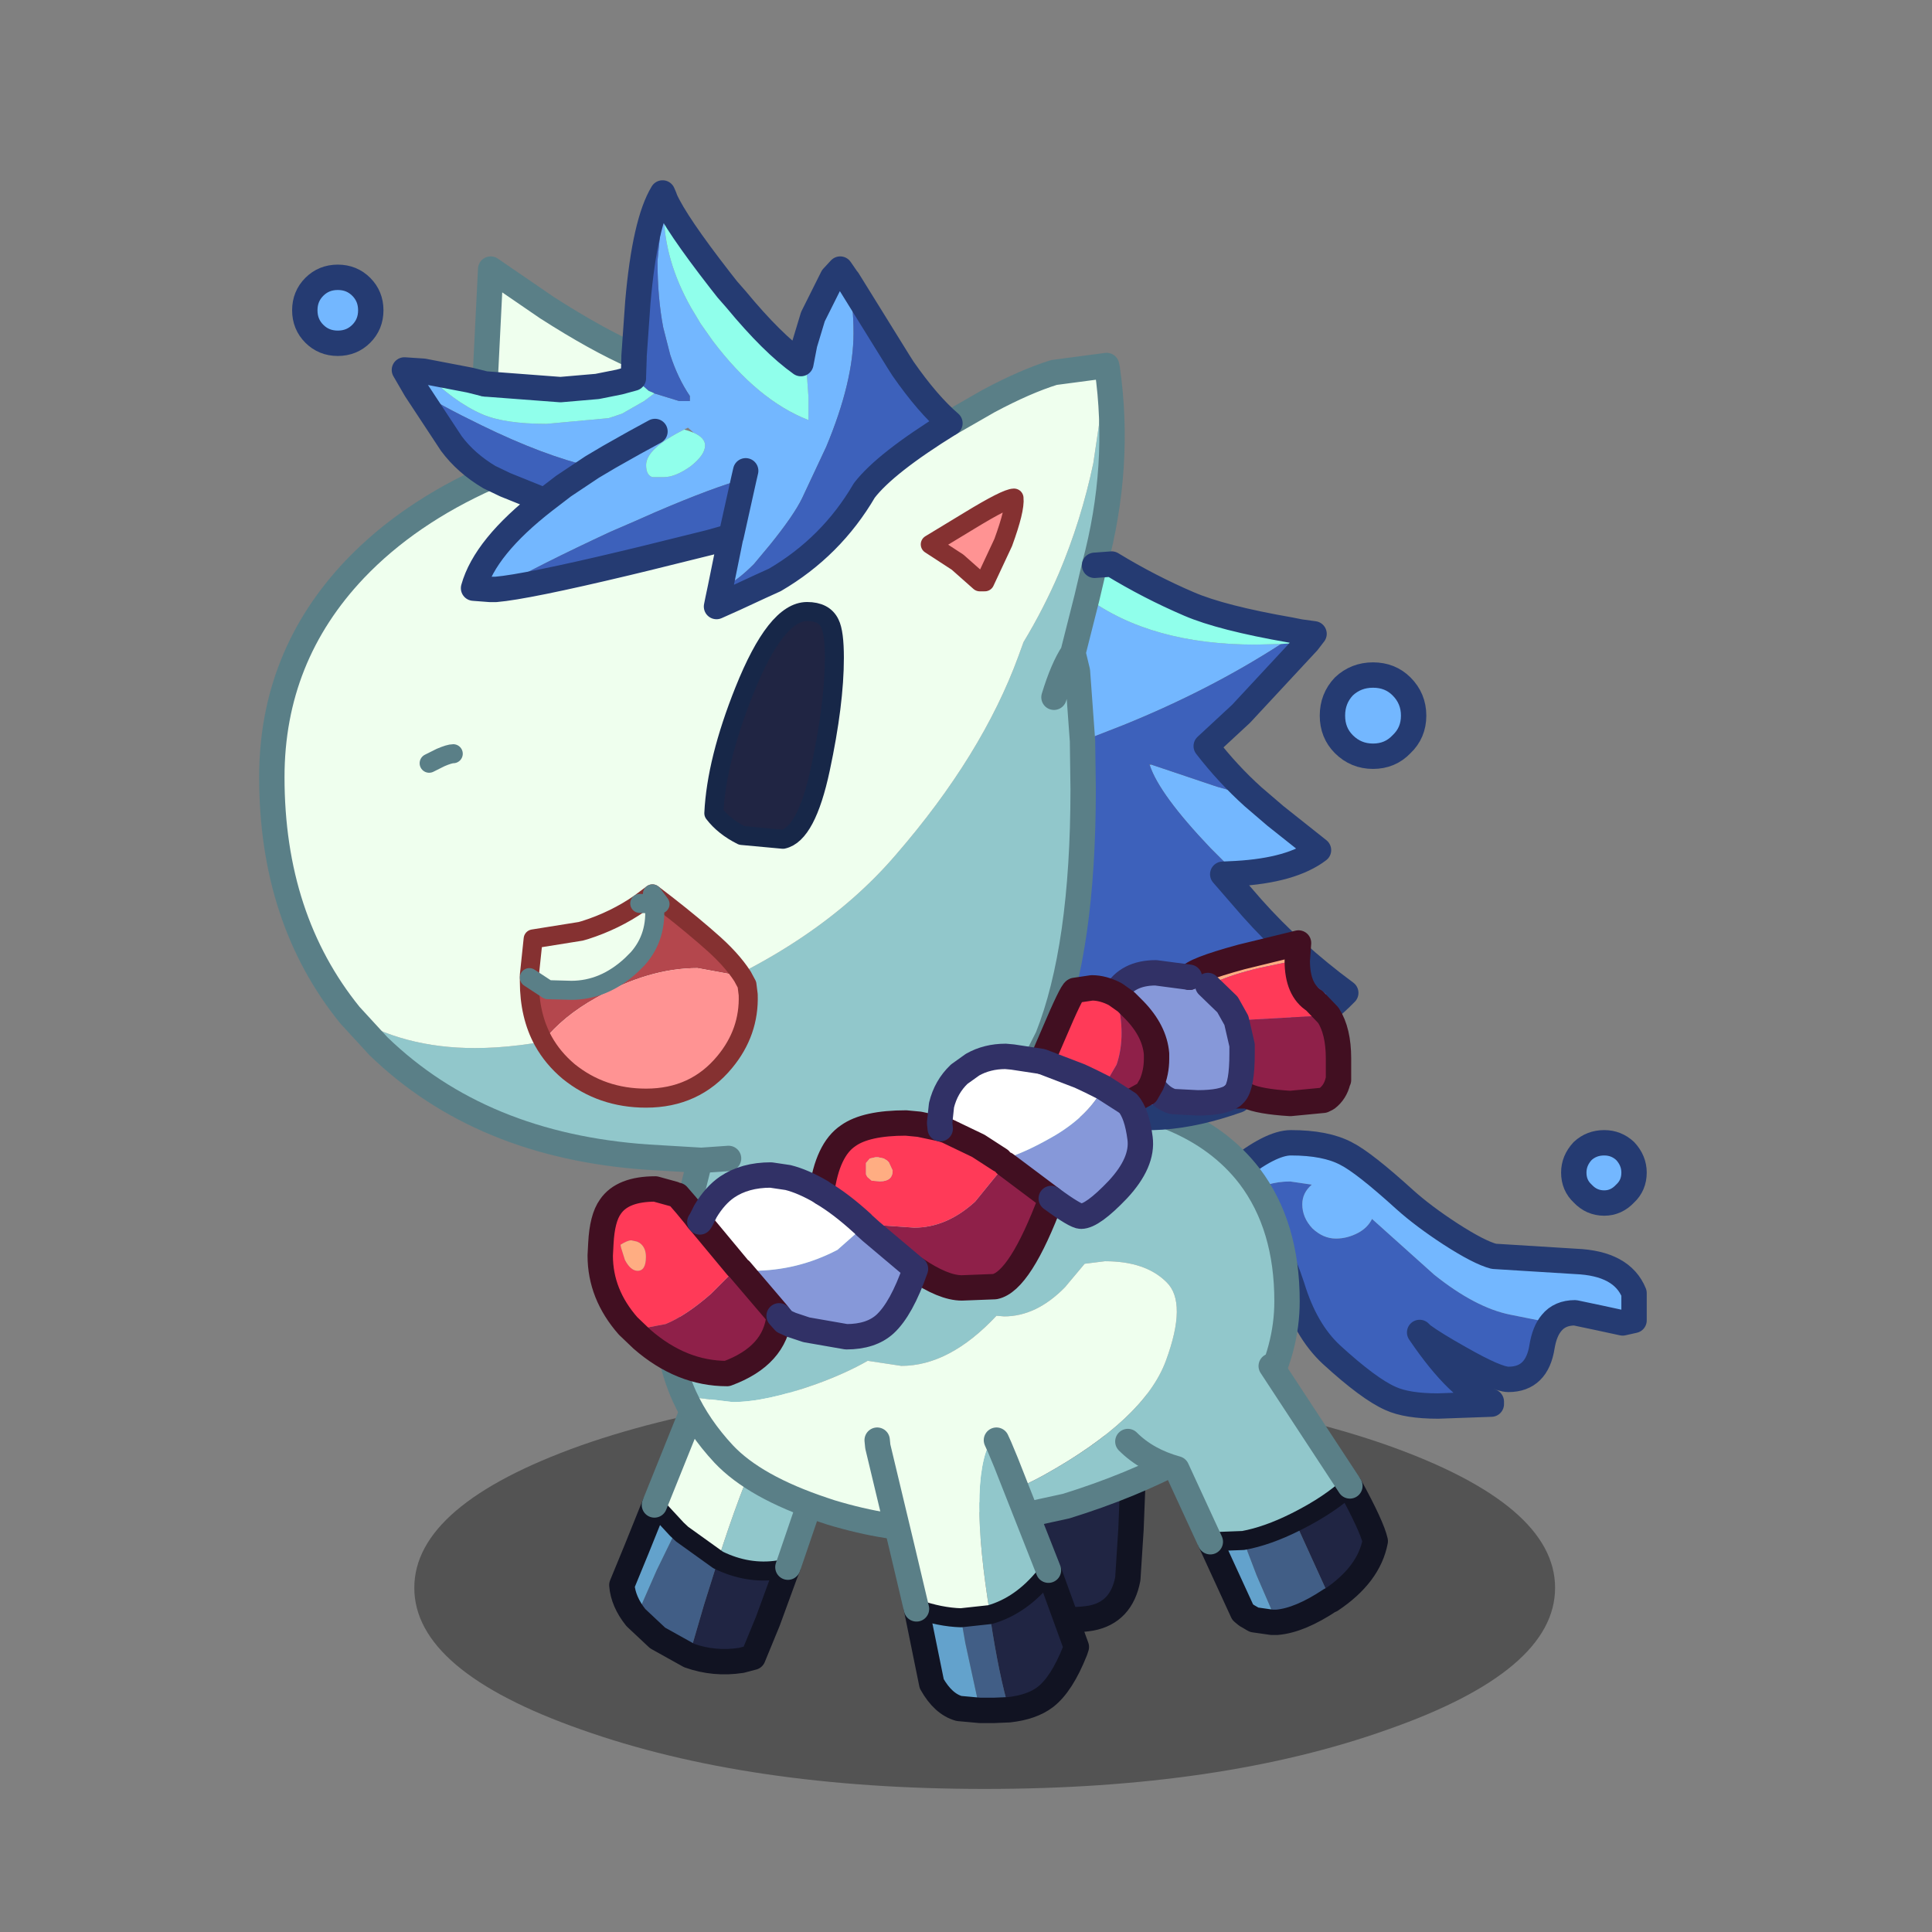 <svg xmlns:ffdec="https://www.free-decompiler.com/flash" xmlns:xlink="http://www.w3.org/1999/xlink" ffdec:objectType="frame" height="90" width="90" xmlns="http://www.w3.org/2000/svg"><rect width="100%" height="100%" fill="#808080" stroke="none"/><use ffdec:characterId="15" height="76.25" transform="translate(8.2 7.5)" width="69.95" xlink:href="#a"/><defs><g id="a" transform="translate(-8.2 -7.5)"><use ffdec:characterId="1" height="25.7" transform="matrix(.521 0 0 .729 19.3 64.6)" width="102" xlink:href="#b"/><use ffdec:characterId="2" height="16" transform="translate(46.037 66.573) scale(.591)" width="12.45" xlink:href="#c"/><use ffdec:characterId="3" height="24.5" transform="rotate(-8.768 433.908 -143.368) scale(.591)" width="18.8" xlink:href="#d"/><use ffdec:characterId="4" height="22.75" transform="translate(56.824 52.644) scale(.591)" width="33.65" xlink:href="#e"/><use ffdec:characterId="5" height="39.35" transform="translate(30.493 48.558) scale(.591)" width="50.85" xlink:href="#f"/><use ffdec:characterId="6" height="78.25" transform="translate(12.072 8.398) scale(.591)" width="86.65" xlink:href="#g"/><use ffdec:characterId="7" height="19.6" transform="translate(32.81 28.044) scale(.591)" width="11" xlink:href="#h"/><use ffdec:characterId="8" height="66.45" transform="translate(13.608 12.327) scale(.591)" width="89.4" xlink:href="#i"/><use ffdec:characterId="9" height="14.65" transform="translate(51.36 43.337) scale(.591)" width="19.6" xlink:href="#j"/><use ffdec:characterId="10" height="32.4" transform="translate(27.37 45.428) scale(.591)" width="45.85" xlink:href="#k"/><use ffdec:characterId="11" height="22.2" transform="translate(51.949 63.044) scale(.591)" width="21.5" xlink:href="#l"/><use ffdec:characterId="12" height="26.75" transform="translate(40.271 64.458) scale(.591)" width="17.7" xlink:href="#m"/></g><g id="c"><path d="M-5.2-4.4q4.5-4.75 10.45-.8l-.2 5.1-.25 3.9q-.5 2.65-2.9 3.1-2.4.4-5.15-.5L-5.2-4.4" fill="#202543" fill-rule="evenodd" transform="translate(6.2 8)"/><path d="M1 3.6q4.5-4.75 10.45-.8l-.2 5.1-.25 3.9q-.5 2.65-2.9 3.1-2.4.4-5.15-.5L1 3.6z" fill="none" stroke="#111322" stroke-linecap="round" stroke-linejoin="round" stroke-width="2"/></g><g id="d"><path d="m-.6 3.55.55-1.1q2.6-5.1 4.95-8.5L7.3-9.1q1 1.7 1.1 4.7v.55q0 1.05-.75 2.9L7 .65l-2.25 4.3-.75.1q-2.45 0-4.6-1.5" fill="#91c7cb" fill-rule="evenodd" transform="translate(9.4 11.85)"/><path d="M-.6 3.55q2.15 1.5 4.6 1.5l.75-.1-.3.5-1.9 3.45-1.6 2.65-.95.1q-2.15 0-4-1l1.75-3.75L-.6 3.55" fill="#202543" fill-rule="evenodd" transform="translate(9.4 11.85)"/><path d="m-3.45.65.35.45 2.5 2.45-1.65 3.35L-4 10.65-6.25 8.9-7.7 7.05l.1-.15 2.1-3.3L-3.45.65" fill="#415e86" fill-rule="evenodd" transform="translate(9.4 11.85)"/><path d="M-4.9-1.5-3.45.65-5.5 3.6l-2.1 3.3-.1.15q-.8-1.4-.7-2.7l1.6-2.65 1.9-3.2" fill="#63a2cc" fill-rule="evenodd" transform="translate(9.4 11.85)"/><path d="M7.3-9.1 4.9-6.05q-2.35 3.4-4.95 8.5l-.55 1.1-2.5-2.45-.35-.45L-4.9-1.5l5.55-9.35L.7-11q.55-.6 1.7-.6 3.4 0 4.9 2.5" fill="#efffee" fill-rule="evenodd" transform="translate(9.4 11.85)"/><path d="m4.5 10.35 1.45 2.15.35.45 2.5 2.45q2.15 1.5 4.6 1.5l.75-.1" fill="none" stroke="#111322" stroke-linecap="round" stroke-linejoin="round" stroke-width="1.5"/><path d="m5.4 22.5-2.25-1.75L1.7 18.9q-.8-1.4-.7-2.7l1.6-2.65 1.9-3.2m9.65 6.45-.3.5-1.9 3.45-1.6 2.65-.95.1q-2.15 0-4-1" fill="none" stroke="#111322" stroke-linecap="round" stroke-linejoin="round" stroke-width="2"/><path d="M10.05 1 4.5 10.35m9.65 6.45 2.25-4.3.65-1.6q.75-1.85.75-2.9v-.55" fill="none" stroke="#5a7f87" stroke-linecap="round" stroke-linejoin="round" stroke-width="2"/></g><g id="e"><path d="M9.35 3.85Q8.8 4.5 8.6 5.7q-.4 2.6-2.65 2.6-.9 0-3.8-1.65Q.1 5.5-.85 4.8l-.2-.2Q2.1 9.25 4.6 10.05v.2l-4.2.15q-2.45 0-3.75-.6-1.7-.75-4.65-3.45-2.05-1.9-3.1-5.35-1.15-3.5-2.55-4.95l-1.4-1.8.5-.5q1.35-1.05 3.3-1.05l1.7.25q-.75.65-.75 1.55 0 1.05.8 1.9.85.8 1.85.8.9 0 1.75-.45.75-.4 1.1-1.1l.05.05L.1.05q3.25 2.6 6 3.15l3.25.65" fill="#3d61bb" fill-rule="evenodd" transform="translate(16.8 11.35)"/><path d="M-15.05-5.75Q-16.2-7.5-15.6-8.1q2.8-2.25 4.4-2.25 2.75 0 4.35.85 1.4.7 4.65 3.65 1.45 1.3 3.6 2.7Q3.65-1.7 4.8-1.4l6.45.4q3.65.15 4.6 2.5v2.15l-.9.2-1.85-.4-1.9-.4q-1.2 0-1.85.8L6.1 3.2Q3.35 2.65.1.05L-4.75-4.3l-.05-.05q-.35.7-1.1 1.1-.85.45-1.75.45-1 0-1.85-.8-.8-.85-.8-1.9 0-.9.75-1.55l-1.7-.25q-1.95 0-3.3 1.05l-.5.5" fill="#73b7ff" fill-rule="evenodd" transform="translate(16.8 11.35)"/><path d="M1.75 5.6Q.6 3.85 1.2 3.25 4 1 5.6 1q2.75 0 4.35.85 1.4.7 4.65 3.65 1.45 1.3 3.6 2.7 2.25 1.45 3.4 1.75l6.45.4q3.65.15 4.6 2.5V15l-.9.2-1.85-.4-1.9-.4q-1.2 0-1.85.8-.55.65-.75 1.85-.4 2.6-2.65 2.6-.9 0-3.8-1.65-2.05-1.15-3-1.85l-.2-.2q3.15 4.65 5.65 5.45v.2l-4.2.15q-2.45 0-3.75-.6-1.7-.75-4.65-3.45-2.05-1.9-3.1-5.35-1.15-3.5-2.55-4.95l-1.4-1.8z" fill="none" stroke="#253b72" stroke-linecap="round" stroke-linejoin="round" stroke-width="2"/><path d="M15.15-6.35q-.7.75-1.65.75-1 0-1.7-.75Q11.1-7 11.1-8q0-.95.7-1.7.7-.65 1.7-.65.95 0 1.65.65.7.75.7 1.7 0 1-.7 1.65" fill="#73b7ff" fill-rule="evenodd" transform="translate(16.8 11.35)"/><path d="M31.95 5q-.7.75-1.65.75-1 0-1.7-.75-.7-.65-.7-1.65 0-.95.7-1.7.7-.65 1.7-.65.95 0 1.65.65.7.75.7 1.7 0 1-.7 1.65z" fill="none" stroke="#253b72" stroke-linecap="round" stroke-linejoin="round" stroke-width="2"/></g><g id="f"><path d="M-22.35-10.05q.15-1.2 2-3.15 2.1-2.15 5.1-3.8 1.45-.75 5.1-1.4l7-.5 8.9 1 .65.1 2.45 1.4q2.5 1.25 6.45 2.9 3.9 1.6 6.2 4.6Q24.45-5 24.45.95q0 3.75-1.95 7.35-1.3 2.4-6.2 5-4.1 2.2-9.25 3.8l-7.1 1.55-3.15.25q-3.65.1-8.3-1.3 8.85 1.4 16.8-2.95 7.9-4.4 9.6-9 1.7-4.6.05-6.2Q13.3-2.2 10.1-2.2L8.5-2 6.95-.15q-2.25 2.3-4.8 2.3l-.6-.05q-3.7 3.95-7.5 3.95l-2.65-.4q-1.75 1-4.1 1.85-3.95 1.4-6.55 1.4l-3.8-.45q-1.35-3-1.35-6.35 0-1.8 1.25-6.95l1.15-4.6q.1-.55-.35-.6" fill="#91c7cb" fill-rule="evenodd" transform="translate(25.4 19.45)"/><path d="m-11.5 17.6-.6-.2q-5.4-1.8-7.85-4.4-2-2.15-3.1-4.55l3.8.45q2.6 0 6.55-1.4 2.35-.85 4.1-1.85l2.65.4q3.8 0 7.5-3.95l.6.05q2.55 0 4.8-2.3L8.5-2l1.6-.2q3.2 0 4.85 1.65 1.65 1.6-.05 6.2t-9.6 9Q-2.65 19-11.5 17.6" fill="#efffee" fill-rule="evenodd" transform="translate(25.4 19.45)"/><path d="m31.8 1.65-1.15-.9" fill="none" stroke="#5a7f87" stroke-linecap="round" stroke-linejoin="round" stroke-width="1.5"/><path d="m31.8 1.65 2.45 1.4q2.5 1.25 6.45 2.9 3.9 1.6 6.2 4.6 2.95 3.9 2.95 9.85 0 3.75-1.95 7.35-1.3 2.4-6.2 5-4.1 2.2-9.25 3.8l-7.1 1.55-3.15.25q-3.65.1-8.3-1.3l-.6-.2q-5.4-1.8-7.85-4.4-2-2.15-3.1-4.55Q1 24.9 1 21.55q0-1.8 1.25-6.95L3.4 10q.1-.55-.35-.6" fill="none" stroke="#5a7f87" stroke-linecap="round" stroke-linejoin="round" stroke-width="2"/></g><g id="g"><path d="M20.85-24.25q1.1 7.65-1 15.5l-.6 2.55-1.1 4.35.35 1.45.4 5.5.05 3.8q0 12.5-2.8 19.55-2.7 2.5-7.35 5.05Q-.8 38.7-9 38l-2.15.15-4.2-.25Q-28.5 37-36.6 29.15l-2.25-2.45q4.2 2.6 9.85 2.6 6.75 0 15.85-3.6Q-2 21.3 4.2 14.05 11 6.2 13.85-1.6l.4-1.1q1.6-2.65 2.8-5.45 1.75-4.15 2.7-8.65l1.1-7.45m-4.2 25.9q.7-2.3 1.5-3.5-.8 1.2-1.5 3.5" fill="#91c7cb" fill-rule="evenodd" transform="translate(46 39.1)"/><path d="m8.45-19.95 3.05-1.75q2.9-1.55 5.15-2.25l4.15-.55.05.25-1.1 7.45q-.95 4.5-2.7 8.65-1.2 2.8-2.8 5.45l-.4 1.1Q11 6.2 4.2 14.05-2 21.3-13.15 25.7q-9.1 3.6-15.85 3.6-5.65 0-9.85-2.6Q-45 19.1-45 7.95q0-9.5 6.55-16.4 4.2-4.4 10.6-7.25l1.25.6 3.1 1.25q-4.7 3.65-5.6 6.9l1.3.1h.45q2.4-.2 10.35-2.1l1.45-.35 5.05-1.25 1.6-.45.05.1-.2 1-.6 2.95-.2.95-.1.5 1.45-.65 2.05-.95 1.1-.5q4.45-2.6 7.05-7.05 1.65-2.15 6.75-5.3m-36.65-3.1.45-9.05 4.45 3.05q3.9 2.5 6.85 3.8v.15l-.05 1.45v.15l-1.1.3-1.75.35-2.9.25-5.95-.45m41.7 9q-.6 0-3.55 1.8L6.9-10.4 9.05-9l1.75 1.55h.4l1.45-3.1q.95-2.6.85-3.5" fill="#efffee" fill-rule="evenodd" transform="translate(46 39.1)"/><path d="M13.5-14.05q.1.9-.85 3.5l-1.45 3.1h-.4L9.05-9 6.9-10.4l3.05-1.85q2.95-1.8 3.55-1.8" fill="#ff9393" fill-rule="evenodd" transform="translate(46 39.1)"/><path d="m-14.05-37.75.05.15-.1 1q0 3.75 2.15 7.55l.75 1.25.95 1.35q3.55 4.7 7.55 6.25V-22l-.3-4.2.65-2.15 1.55-3.1.6-.65.55.8.05.05q.45 1.8.45 4.2 0 3.8-2.15 8.95l-1.9 4.05q-.65 1.35-2.55 3.7L-7-8.85q-1.3 1.3-2.2 1.7l-.45.2.6-2.95.2-1 .05-.15 1-4.5q-2.4.65-6.95 2.6l-1.7.75-1.85.8q-5.6 2.6-9.05 4.55h-.45l-1.3-.1q.9-3.25 5.6-6.9L-22-15l2.25-1.5q-3.85-.9-8.75-3.3-3.3-1.6-5.15-2.8l-.9-1.55 1.5.1q2.35 2.4 4.65 3.4 1.75.75 5.05.75l4.9-.45 1.05-.35 1.75-1 .8-.6 1.95.6h.85v-.4q-.95-1.4-1.55-3.25l-.55-2.15q-.45-2.35-.45-5.25l.45-4.55.1-.45M32.35 9.5 34.1 11l3.4 2.7q-2.1 1.6-6.5 1.85l-2-2Q24.95 9.3 24.2 7l.1-.05 5.2 1.75 2.85.8M-14.8-19.3l-1.65.9-1.95 1.1-1.35.8 1.35-.8 1.95-1.1 1.65-.9m2.3-.15q-3 1.5-3 2.8 0 .8.5.95h.9q.9 0 2.1-.85 1.15-.9 1.15-1.65 0-.6-.9-1l-.45-.4-.3.15m4.85 3.25-.15.65.15-.65m26.9 10q5.05 3.7 13.3 3.7l2-.05Q28.9 1.1 22.1 3.85L18.9 5.1l-.4-5.5-.35-1.45 1.1-4.35" fill="#73b7ff" fill-rule="evenodd" transform="translate(46 39.1)"/><path d="m-16.45-25.25.3-4.25q.55-6.3 1.95-8.6l.15.35-.1.45-.45 4.55q0 2.9.45 5.25l.55 2.15q.6 1.85 1.55 3.25v.4h-.85l-1.95-.6-.1-.05-.35-.15-1.2-1.05.05-.05-.05-.05.05-1.45v-.15m16.85-6 4 6.45.35.55q1.95 2.8 3.7 4.3-5.1 3.15-6.75 5.3Q-.9-10.2-5.35-7.6l-1.1.5-2.05.95-1.45.65.1-.5.2-.95.45-.2q.9-.4 2.2-1.7l1.25-1.5q1.9-2.35 2.55-3.7l1.9-4.05Q.85-23.25.85-27.05q0-2.4-.45-4.2M36.65-2.7 31.4 2.95 28.65 5.5q1.7 2.2 3.7 4l-2.85-.8-5.2-1.75h-.15l.05.05q.75 2.3 4.8 6.55l2 2-1.05.05 2.3 2.65q3.2 3.6 7.4 6.7-1.7 1.75-3.4 2.6-3.9 2-10.15 2.2l5.05 3.65q-6.45 2.3-11.15.75-4.7-1.6-5.5-2.45l1.65-3.25q2.8-7.05 2.8-19.55l-.05-3.8 3.2-1.25q6.8-2.75 12.45-6.4l2.1-.15m-64.5-13q-1.85-1.1-3-2.65l-2.8-4.25q1.85 1.2 5.15 2.8 4.9 2.4 8.75 3.3L-22-15l-1.5 1.15-3.1-1.25-1.25-.6m.5 8.85q3.45-1.95 9.05-4.55l1.85-.8 1.7-.75q4.55-1.95 6.95-2.6l-1 4.5-.1.05-1.6.45-5.05 1.25-1.45.35q-7.95 1.9-10.35 2.1" fill="#3d61bb" fill-rule="evenodd" transform="translate(46 39.1)"/><path d="M-14-37.6q.85 1.9 4.35 6.4l.55.7.7.8q2.85 3.45 5.1 5.05l.3-1.55.3 4.2v1.8q-4-1.55-7.55-6.25l-.95-1.35-.75-1.25q-2.15-3.8-2.15-7.55l.1-1M19.85-8.75l1.35-.1q2.95 1.8 6.1 3.15 2.55 1.1 8 2.05l.75.15 1.1.15-.5.65-2.1.15-2 .05q-8.25 0-13.3-3.7l.6-2.55m-52.9-15.3 3.65.7 1.2.3 5.95.45 2.9-.25 1.75-.35 1.1-.3v-.05l1.2 1.05.35.15.1.05-.8.6-1.75 1-1.05.35-4.9.45q-3.3 0-5.05-.75-2.3-1-4.65-3.4m21.3 4.85q.9.4.9 1 0 .75-1.15 1.65-1.2.85-2.1.85h-.9q-.5-.15-.5-.95 0-1.3 3-2.8l.35.1.4.15" fill="#90ffeb" fill-rule="evenodd" transform="translate(46 39.1)"/><path d="M59.5 25.05q-.6 0-3.55 1.8L52.9 28.7l2.15 1.4 1.75 1.55h.4l1.45-3.1q.95-2.6.85-3.5" fill="none" stroke="#853131" stroke-linecap="round" stroke-linejoin="round" stroke-width="1.5"/><path d="m54.45 19.15 3.05-1.75q2.9-1.55 5.15-2.25l4.15-.55.05.25q1.1 7.65-1 15.5l-.6 2.55-1.1 4.35.35 1.45.4 5.5.05 3.8q0 12.5-2.8 19.55L60.5 70.8M37 77.1l-2.15.15-4.2-.25Q17.5 76.1 9.4 68.25L7.15 65.8Q1 58.2 1 47.05q0-9.5 6.55-16.4 4.2-4.4 10.6-7.25m-.35-7.35L18.25 7l4.45 3.05q3.9 2.5 6.85 3.8m34.6 23.4q-.8 1.2-1.5 3.5" fill="none" stroke="#5a7f87" stroke-linecap="round" stroke-linejoin="round" stroke-width="2"/><path d="m29.55 13.85.3-4.25Q30.4 3.3 31.8 1l.15.35.05.15q.85 1.9 4.35 6.4l.55.7.7.8q2.85 3.45 5.1 5.05l.3-1.55.65-2.15 1.55-3.1.6-.65.55.8m.05.05 4 6.45.35.55q1.95 2.8 3.7 4.3-5.1 3.15-6.75 5.3-2.6 4.45-7.05 7.05l-1.1.5-2.05.95-1.45.65.1-.5.2-.95.6-2.95.2-1 .05-.15 1-4.5.15-.65m27.5 7.45 1.35-.1q2.95 1.8 6.1 3.15 2.55 1.1 8 2.05l.75.15 1.1.15-.5.65-5.25 5.65-2.75 2.55q1.7 2.2 3.7 4l1.75 1.5 3.4 2.7q-2.1 1.6-6.5 1.85l-1.05.05 2.3 2.65q3.2 3.6 7.4 6.7-1.7 1.75-3.4 2.6-3.9 2-10.15 2.2l5.05 3.65q-6.45 2.3-11.15.75-4.7-1.6-5.5-2.45M18.15 23.4q-1.85-1.1-3-2.65l-2.8-4.25-.9-1.55 1.5.1 3.65.7 1.2.3 5.95.45 2.9-.25 1.75-.35 1.1-.3v-.15l.05-1.45v-.15m-11.4 9.55 1.25.6 3.1 1.25L24 24.1l2.25-1.5 1.35-.8 1.95-1.1 1.65-.9m-8.7 5.45q-4.7 3.65-5.6 6.9l1.3.1h.45q2.4-.2 10.35-2.1l1.45-.35 5.05-1.25 1.6-.45.1-.05" fill="none" stroke="#253b72" stroke-linecap="round" stroke-linejoin="round" stroke-width="2"/><path d="m13.4 45.95.9-.45q.7-.3 1-.3" fill="none" stroke="#5a7f87" stroke-linecap="round" stroke-linejoin="round" stroke-width="1.5"/></g><g id="h"><path d="M-2.8-5.1q1.35 0 1.8.95.35.7.35 2.7 0 3.6-1.1 8.75t-2.95 5.55l-3.25-.3q-1.4-.7-2.2-1.75.2-4.15 2.4-9.65Q-5.25-5.1-2.8-5.1" fill="#202543" fill-rule="evenodd" transform="translate(10.9 5.85)"/><path d="M8.1.75Q5.65.75 3.15 7q-2.2 5.5-2.4 9.65.8 1.05 2.2 1.75l3.25.3q1.85-.4 2.95-5.55 1.1-5.15 1.1-8.75 0-2-.35-2.7Q9.45.75 8.1.75z" fill="none" stroke="#172748" stroke-linecap="round" stroke-linejoin="round" stroke-width="1.5"/></g><g id="i"><path d="M-15 17.15q2.25 1.7 4.05 3.25l.4.35q1.75 1.5 2.65 2.9l-3.55-.65q-3.85 0-8 2.35-2.6 1.45-4.15 3.4-1.1-2-1.1-4.7v-.3l1.45.95 1.85.05q2.6 0 4.75-2l.5-.5q1.55-1.75 1.3-4.3h.45l-.6-.8" fill="#b4474d" fill-rule="evenodd" transform="translate(43.4 32.45)"/><path d="m-7.9 23.65.35.65.1.8q.1 2.95-1.85 5.3-2.35 2.85-6.2 2.85-3.5 0-6.1-2.1-1.25-1.05-2-2.4 1.55-1.95 4.15-3.4 4.15-2.35 8-2.35l3.55.65" fill="#ff9393" fill-rule="evenodd" transform="translate(43.4 32.45)"/><path d="M18.7 56.2V56l.3-2.85 3.75-.6.35-.1q2.35-.75 4.3-2.1l1-.75q2.25 1.7 4.05 3.25l.4.35q1.75 1.5 2.65 2.9l.35.65.1.8q.1 2.95-1.85 5.3-2.35 2.85-6.2 2.85-3.5 0-6.1-2.1-1.25-1.05-2-2.4-1.1-2-1.1-4.7v-.3" fill="none" stroke="#853131" stroke-linecap="round" stroke-linejoin="round" stroke-width="1.5"/><path d="m18.7 56.2 1.45.95 1.85.05q2.6 0 4.75-2l.5-.5q1.55-1.75 1.3-4.3l-1.15-.05m1-.75.15.8H29l-.6-.8z" fill="none" stroke="#5a7f87" stroke-linecap="round" stroke-linejoin="round" stroke-width="1.5"/><path d="M44.05 5.35q-.9.95-2.25.95t-2.3-.95q-.9-.9-.9-2.25t.9-2.3q.95-.9 2.3-.9 1.35 0 2.25.9.95.95.95 2.3 0 1.35-.95 2.25" fill="#73b7ff" fill-rule="evenodd" transform="translate(43.4 32.45)"/><path d="M87.45 37.8q-.9.95-2.25.95t-2.3-.95q-.9-.9-.9-2.25t.9-2.3q.95-.9 2.3-.9 1.35 0 2.25.9.95.95.95 2.3 0 1.35-.95 2.25z" fill="none" stroke="#253b72" stroke-linecap="round" stroke-linejoin="round" stroke-width="2"/><path d="M-37.2-28.85q0 1.1-.75 1.85t-1.85.75q-1.1 0-1.85-.75t-.75-1.85q0-1.1.75-1.85t1.85-.75q1.1 0 1.85.75t.75 1.85" fill="#73b7ff" fill-rule="evenodd" transform="translate(43.4 32.45)"/><path d="M6.2 3.6q0 1.1-.75 1.85T3.6 6.2q-1.1 0-1.85-.75T1 3.6q0-1.1.75-1.85T3.6 1q1.1 0 1.85.75T6.2 3.6z" fill="none" stroke="#253b72" stroke-linecap="round" stroke-linejoin="round" stroke-width="2"/></g><g id="j"><path d="M7.6 6.1 5 6.35q-2.45-.15-3.4-.6H.45l.2-.2q.55-.65.55-3.15v-.65L.75-.2 8-.6q.8 1.25.8 3.4v1.7l-.05.1q-.2.85-.85 1.35l-.3.15" fill="#8f2049" fill-rule="evenodd" transform="translate(9.8 7.3)"/><path d="M-2.95-3.6q.25-.55 4.1-1.6l4.3-1.05.2-.05-.1 1.4-.75.1-2.15.45Q.5-3.85-.95-3.2l-.55.25-.35-.15-1.1-.5" fill="#ffad82" fill-rule="evenodd" transform="translate(9.8 7.3)"/><path d="m8.3 4.35-.35-.15-1.1-.5" fill="none" stroke="#410f21" stroke-linecap="round" stroke-linejoin="round" stroke-width=".05"/><path d="M5.55-4.9q0 2.3 1.35 3.15L8-.6.75-.2l-.7-1.25-1.55-1.5.55-.25q1.45-.65 3.6-1.15L4.8-4.8l.75-.1" fill="#ff3a58" fill-rule="evenodd" transform="translate(9.8 7.3)"/><path d="M.45 5.75q-.75.55-2.75.55l-1.95-.1q-.95-.25-1.7-1.4.4-.95.4-2v-.4Q-5.7.6-7.3-1.05l-.65-.65-.85-.6q.95-1.65 3.2-1.65l2.65.35 1.1.5.35.15 1.55 1.5.7 1.25.45 1.95v.65q0 2.5-.55 3.15l-.2.2" fill="#8698d9" fill-rule="evenodd" transform="translate(9.8 7.3)"/><path d="M15.35 2.4q0 2.3 1.35 3.15l1.1 1.15q.8 1.25.8 3.4v1.7l-.05.1q-.2.85-.85 1.35l-.3.15-2.6.25q-2.45-.15-3.4-.6h-1.15M6.85 3.7q.25-.55 4.1-1.6l4.3-1.05.2-.05-.1 1.4" fill="none" stroke="#410f21" stroke-linecap="round" stroke-linejoin="round" stroke-width="2"/><path d="M10.25 13.05q-.75.55-2.75.55l-1.95-.1q-.95-.25-1.7-1.4M1 5q.95-1.65 3.2-1.65l2.65.35m1.45.65 1.55 1.5.7 1.25.45 1.95v.65q0 2.5-.55 3.15l-.2.2" fill="none" stroke="#313166" stroke-linecap="round" stroke-linejoin="round" stroke-width="2"/></g><g id="k"><path d="m18.7-14.7.85.6.65.65q1.6 1.65 1.75 3.45v.4q0 1.05-.4 2l-.4.7-1.45.8-1.95-1.25 1.05-1.8q.7-2.05.15-4.7l-.25-.85M13.65 1.4Q11.2 7.95 9.2 8.35l-2.6.1q-1.45 0-3.65-1.5L-.55 4l-.5-.45.1-.15.25.05 3.55.25q2.55 0 4.8-2.05l2.4-2.95.6.45 3 2.25M-7.8 10.65q-.3 3.15-4.1 4.55-3.6 0-6.7-2.7l-1.1-1.05 1.35.15 1.6-.3q1.6-.65 3.6-2.4l1.9-1.9.4.05 2.9 3.4.15.2" fill="#8f2049" fill-rule="evenodd" transform="translate(22.9 16.2)"/><path d="M19.7-6.1q.7.8.95 2.75.25 1.9-1.75 4.05-2 2.1-2.9 2.1-.45 0-2.35-1.4l-3-2.25-.6-.45.3-.55Q11.95-2.4 14-3.6q2.65-1.6 3.75-3.75L19.7-6.1M2.95 6.95Q1.85 10.1.55 11.3q-1.1 1-3.05 1l-3.15-.55-1.2-.4-.55-.25-.4-.45-.15-.2-2.9-3.4.95.05q3.55 0 6.7-1.65l2.15-1.9.5.45 3.5 2.95" fill="#8698d9" fill-rule="evenodd" transform="translate(22.9 16.2)"/><path d="m-14.05 3.25.1-.15.35-.7q.75-1.25 1.7-1.9 1.4-.95 3.45-.95l1.35.2Q-5.9.05-4.45.9l.05.05q1.45.85 3.15 2.4l.2.2-2.15 1.9Q-6.35 7.1-9.9 7.1l-.95-.05-.25-.25-2.95-3.55M4.9-4.1l-.05-.45.15-1.4Q5.35-7.4 6.4-8.4l1.05-.75q1.15-.65 2.6-.65l.55.05 2.3.35 3 1.15.85.4 1 .5Q16.65-5.2 14-3.6q-2.05 1.2-3.65 1.75l-.75.2-1.7-1.1-2.5-1.2-.5-.15" fill="#fff" fill-rule="evenodd" transform="translate(22.9 16.2)"/><path d="M-4.45.9q.45-3.35 2.1-4.45 1.4-1 4.55-1l1.05.1 1.65.35.5.15 2.5 1.2 1.7 1.1.45.35-2.4 2.95Q5.4 3.7 2.85 3.7L-.7 3.45l-.25-.05-.3-.05Q-2.95 1.8-4.4.95L-4.45.9M12.9-9.4l.95-2.2q1.4-3.3 1.65-3.4l1.35-.2q.9 0 1.85.5l.25.85q.55 2.65-.15 4.7l-1.05 1.8-1-.5-.85-.4-3-1.15m-32.6 20.85q-2.2-2.5-2.2-5.55l.05-.95q.1-2 .75-2.9.95-1.4 3.55-1.4l1.45.4h.05l.25.1.65.75.7.85.3.4.1.1 2.95 3.55-.15.2-1.9 1.9q-2 1.75-3.6 2.4l-1.6.3-1.35-.15m.25-6.75q-.3 0-.85.35l.05.25.3.95q.45.85 1 .85.65 0 .65-1.1 0-.75-.5-1.1l-.2-.1-.45-.1M.45-1.75 0-1.85h-.2l-.45.1-.3.35v.9l.1.2.35.3.65.05q1 0 1-.85l-.3-.65L.7-1.6l-.25-.15" fill="#ff3a58" fill-rule="evenodd" transform="translate(22.9 16.2)"/><path d="m-19.45 4.7.45.1.2.1q.5.35.5 1.1 0 1.1-.65 1.1-.55 0-1-.85l-.3-.95-.05-.25q.55-.35.85-.35M.45-1.75l.25.15.15.15.3.65q0 .85-1 .85L-.5 0l-.35-.3-.1-.2v-.9l.3-.35.45-.1H0l.45.1" fill="#ffad82" fill-rule="evenodd" transform="translate(22.9 16.2)"/><path d="m6.8 17.25.3.1-.25-.1H6.8m5 5.75.25.25m9.8-3.5-.2-.2m10.85-5 .45.35" fill="none" stroke="#410f21" stroke-linecap="round" stroke-linejoin="round" stroke-width=".05"/><path d="M18.45 17.1q.45-3.35 2.1-4.45 1.4-1 4.55-1l1.05.1 1.65.35.5.15 2.5 1.2 1.7 1.1m3.3-7.75.95-2.2q1.4-3.3 1.65-3.4l1.35-.2q.9 0 1.85.5l.85.6.65.65q1.6 1.65 1.75 3.45v.4q0 1.05-.4 2l-.4.7-1.45.8m-6.05 7.5q-2.45 6.55-4.45 6.95l-2.6.1q-1.45 0-3.65-1.5m-10.75 3.7Q14.8 30 11 31.4q-3.6 0-6.7-2.7l-1.1-1.05Q1 25.15 1 22.1l.05-.95q.1-2 .75-2.9.95-1.4 3.55-1.4l1.45.4m.3.1.65.75.7.85.3.4.1.1L11.8 23m3.3 3.85-.15-.2-2.9-3.4m20.9-8.35.6.45 3 2.25" fill="none" stroke="#410f21" stroke-linecap="round" stroke-linejoin="round" stroke-width="2"/><path d="m8.85 19.45.1-.15.35-.7q.75-1.25 1.7-1.9 1.4-.95 3.45-.95l1.35.2q1.2.3 2.65 1.15l.05.05q1.45.85 3.15 2.4m6.15-7.45-.05-.45.15-1.4q.35-1.45 1.4-2.45l1.05-.75q1.15-.65 2.6-.65l.55.05 2.3.35 3 1.15.85.4 1 .5 1.95 1.25q.7.8.95 2.75.25 1.9-1.75 4.05-2 2.1-2.9 2.1-.45 0-2.35-1.4m-10.7 5.55q-1.1 3.15-2.4 4.35-1.1 1-3.05 1l-3.15-.55-1.2-.4-.55-.25-.4-.45m6.75-7.1.5.45 3.5 2.95" fill="none" stroke="#313166" stroke-linecap="round" stroke-linejoin="round" stroke-width="2"/></g><g id="l"><path d="m-9.75 0 4-1.75q2.35-.95 4.65-3L1.3-6.9l.25.95 6.2 9.45Q6.2 4.95 3.65 6.25l-.2.1q-2.2 1.1-4.1 1.45l-2.6.1-2.65-5.75Q-8.25 1.5-9.75 0" fill="#91c7cb" fill-rule="evenodd" transform="translate(10.75 6.95)"/><path d="M7.75 3.5q1.75 3.2 2 4.35-.5 2.65-3.5 4.65l-2.8-6.15.2-.1q2.55-1.3 4.1-2.75" fill="#202543" fill-rule="evenodd" transform="translate(10.75 6.95)"/><path d="M6.25 12.5H6.2Q3.8 14.1 2 14.25l-1.6-3.7L-.65 7.8q1.9-.35 4.1-1.45l2.8 6.15" fill="#415e86" fill-rule="evenodd" transform="translate(10.75 6.95)"/><path d="M2 14.25h-.4l-1.4-.2-.6-.35-.3-.25-2.55-5.55 2.6-.1L.4 10.55l1.6 3.7" fill="#63a2cc" fill-rule="evenodd" transform="translate(10.75 6.95)"/><path d="m7.5 14.85 2.6-.1q1.9-.35 4.1-1.45l.2-.1q2.55-1.3 4.1-2.75" fill="none" stroke="#111322" stroke-linecap="round" stroke-linejoin="round" stroke-width="1.5"/><path d="M18.5 10.45q1.75 3.2 2 4.35-.5 2.65-3.5 4.65h-.05q-2.4 1.6-4.2 1.75h-.4l-1.4-.2-.6-.35-.3-.25-2.55-5.55" fill="none" stroke="#111322" stroke-linecap="round" stroke-linejoin="round" stroke-width="2"/><path d="m12.3 1 6.2 9.45m-11 4.4L4.85 9.1Q2.5 8.45 1 6.95" fill="none" stroke="#5a7f87" stroke-linecap="round" stroke-linejoin="round" stroke-width="2"/></g><g id="m"><path d="m5.65 1.85 2.2 6.05-.1.3Q6.7 10.85 5.4 11.85q-1.05.8-2.85 1-.8-2.75-1.45-7l-.05-.5Q3.5 4.65 5.4 2.3l.25-.45" fill="#202543" fill-rule="evenodd" transform="translate(8.85 12.85)"/><path d="M1.15-8.4h.4l.25.55.5 1.2L5 .2l.65 1.65-.25.45Q3.5 4.65 1.05 5.35.2.2.2-3.25q0-3.5.9-5.1l.05-.05" fill="#91c7cb" fill-rule="evenodd" transform="translate(8.85 12.85)"/><path d="m2.55 12.85-1.2.05H.25L-.9 7.6l-.35-2 2.3-.25.05.5q.65 4.25 1.45 7" fill="#415e86" fill-rule="evenodd" transform="translate(8.85 12.85)"/><path d="m.25 12.9-1.65-.15q-1.25-.35-2.15-1.95l-1.2-5.9q1.85.65 3.5.7l.35 2 1.15 5.3" fill="#63a2cc" fill-rule="evenodd" transform="translate(8.85 12.85)"/><path d="M-7.85-8.4q-.1-1.6.85-2.9 1.2-1.55 3.15-1.55 2.15 0 3.65 1.6l1.55 2.5-.2.35-.05.05q-.9 1.6-.9 5.1 0 3.45.85 8.6l-2.3.25q-1.65-.05-3.5-.7L-5.85.25-7.8-7.9l-.05-.5" fill="#efffee" fill-rule="evenodd" transform="translate(8.85 12.85)"/><path d="M9.9 18.2q2.45-.7 4.35-3.05l.25-.45m-6.9 3.75 2.3-.25m-5.8-.45q1.85.65 3.5.7" fill="none" stroke="#111322" stroke-linecap="round" stroke-linejoin="round" stroke-width="1.5"/><path d="m14.5 14.7 2.2 6.05-.1.3q-1.05 2.65-2.35 3.65-1.05.8-2.85 1l-1.2.05H9.1l-1.65-.15q-1.25-.35-2.15-1.95l-1.2-5.9" fill="none" stroke="#111322" stroke-linecap="round" stroke-linejoin="round" stroke-width="2"/><path d="m10.4 4.45.25.55.5 1.2 2.7 6.85.65 1.65M4.1 17.75 3 13.1 1.05 4.95 1 4.45" fill="none" stroke="#5a7f87" stroke-linecap="round" stroke-linejoin="round" stroke-width="2"/></g><path d="M87.05 21.9Q72.15 25.7 51 25.7t-36.1-3.8Q0 18.15 0 12.85q0-5.3 14.9-9.1Q29.85 0 51 0q21.15 0 36.05 3.75Q102 7.55 102 12.85T87.05 21.9" fill-opacity=".349" fill-rule="evenodd" id="b"/></defs></svg>